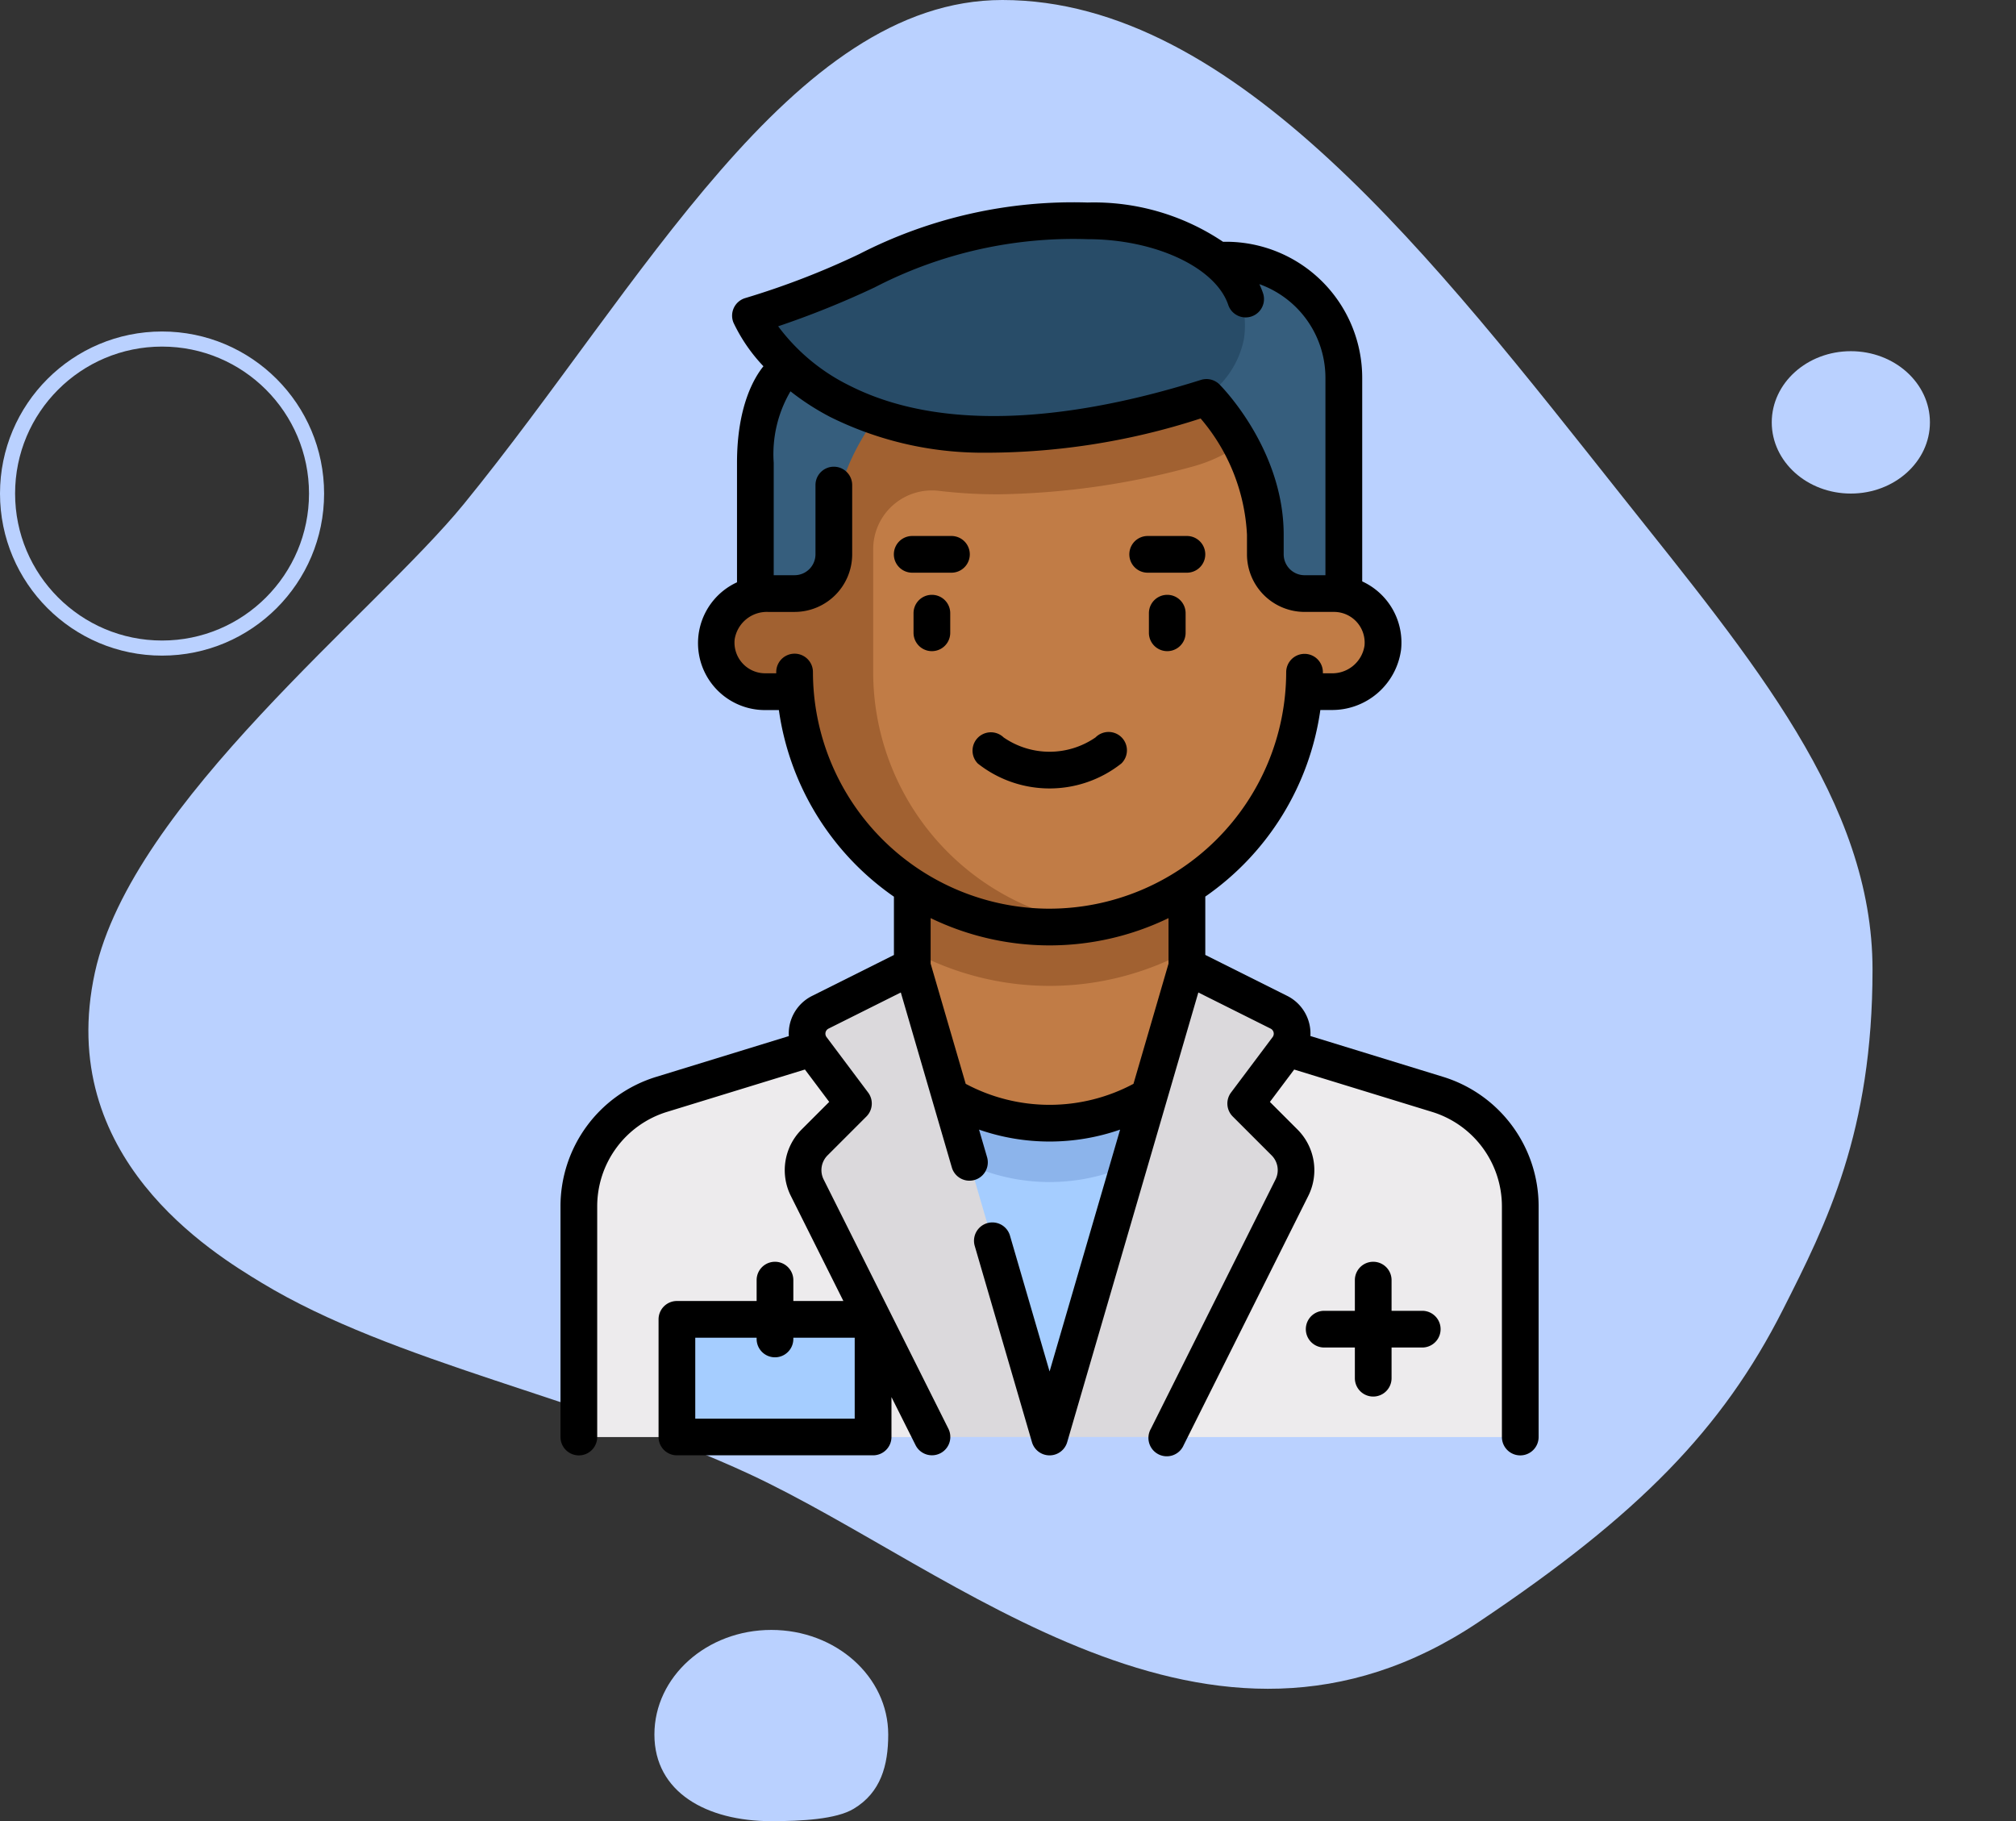 <svg id="Grupo_1143305" data-name="Grupo 1143305" xmlns="http://www.w3.org/2000/svg" xmlns:xlink="http://www.w3.org/1999/xlink" width="133.574" height="120.654" viewBox="0 0 133.574 120.654">
  <rect x="0" y="0" width="133.574" height="120.654" fill="#333333" stroke="none"/>
  <defs>
    <clipPath id="clip-path">
      <path id="doctor-hombre-adulto-pie-derecho-oficina-hospital" d="M30.285-19.778c15.464,0,28.664,17.27,41.052,32.866,8.688,10.937,16.6,20.265,16.6,31.371,0,10.761-3.038,16.809-5.937,22.53-4.008,7.915-9.549,13.59-20.169,20.7-17.849,11.958-34.644-3.459-48.324-9.815C2.752,72.881-10.068,70.5-18.8,65.206c-3.232-1.96-13.721-8.3-11.041-20.567C-27.378,33.394-11.253,20.8-5.387,13.6,6.355-.8,16.309-19.778,30.285-19.778Z" transform="translate(30.274 19.778)" fill="#3c1c74"/>
    </clipPath>
  </defs>
  <g id="Grupo_1072178" data-name="Grupo 1072178" transform="translate(0 0)">
    <path id="doctor-hombre-adulto-pie-derecho-oficina-hospital-2" data-name="doctor-hombre-adulto-pie-derecho-oficina-hospital" d="M30.285-19.778c15.464,0,28.664,17.27,41.052,32.866,8.688,10.937,16.6,20.265,16.6,31.371,0,10.761-3.038,16.809-5.937,22.53-4.008,7.915-9.549,13.59-20.169,20.7-17.849,11.958-34.644-3.459-48.324-9.815C2.752,72.881-10.068,70.5-18.8,65.206c-3.232-1.96-13.721-8.3-11.041-20.567C-27.378,33.394-11.253,20.8-5.387,13.6,6.355-.8,16.309-19.778,30.285-19.778Z" transform="translate(36.131 19.778)" fill="#bad1ff"/>
    <g id="Elipse_4857" data-name="Elipse 4857" transform="translate(0 21.962)" fill="none" stroke="#bad1ff" stroke-width="1">
      <ellipse cx="10.737" cy="10.737" rx="10.737" ry="10.737" stroke="none"/>
      <ellipse cx="10.737" cy="10.737" rx="10.237" ry="10.237" fill="none"/>
    </g>
    <ellipse id="Elipse_4858" data-name="Elipse 4858" cx="5.24" cy="4.716" rx="5.24" ry="4.716" transform="translate(117.391 23.267)" fill="#bad1ff"/>
    <path id="Trazado_115346" data-name="Trazado 115346" d="M7.746,0c4.278,0,7.746,3.1,7.746,6.931,0,2.048-.493,3.842-2.286,4.917-1.157.7-3.471.822-5.46.822C3.468,12.67,0,10.759,0,6.931S3.468,0,7.746,0Z" transform="translate(43.359 107.985)" fill="#bad1ff"/>
  </g>
  <g id="doctor_921059" transform="translate(-18.977 13.417)">
    <path id="Trazado_916489" data-name="Trazado 916489" d="M120.4,343.262l-13.7-4.029H82.908l-13.7,4.029a7.8,7.8,0,0,0-5.6,7.481v15.284h62.379V350.742A7.8,7.8,0,0,0,120.4,343.262Z" transform="translate(-6.285 -284.237)" fill="#edebed"/>
    <path id="Trazado_916490" data-name="Trazado 916490" d="M215.483,370.168h-13l-2.6-25.991h18.194Z" transform="translate(-120.466 -288.379)" fill="#a5cdff"/>
    <path id="Trazado_916491" data-name="Trazado 916491" d="M200.479,350.089a12.95,12.95,0,0,0,17.012,0l.591-5.912H199.888Z" transform="translate(-120.466 -288.379)" fill="#8cb4eb"/>
    <path id="Trazado_916492" data-name="Trazado 916492" d="M208.985,282.21h0a9.1,9.1,0,0,1-9.1-9.1v-9.1h18.194v9.1A9.1,9.1,0,0,1,208.985,282.21Z" transform="translate(-120.466 -221.214)" fill="#c17c46"/>
    <path id="Trazado_916493" data-name="Trazado 916493" d="M199.888,270.814a19.147,19.147,0,0,0,18.194,0v-6.8H199.888Z" transform="translate(-120.466 -221.214)" fill="#a16131"/>
    <path id="Trazado_916494" data-name="Trazado 916494" d="M160.664,92.641h-1.949v-13H124.926v13h-1.949a3.249,3.249,0,1,0,0,6.5h2.015a16.878,16.878,0,0,0,33.658,0h2.015a3.249,3.249,0,1,0,0-6.5Z" transform="translate(-53.302 -66.733)" fill="#c17c46"/>
    <path id="Trazado_916495" data-name="Trazado 916495" d="M125.014,79.645v13H123.2a3.323,3.323,0,0,0-3.245,2.367,3.259,3.259,0,0,0,3.131,4.131h2a16.775,16.775,0,0,0,19.436,15.376,16.883,16.883,0,0,1-14.3-16.675V89.672a3.891,3.891,0,0,1,4.4-3.831,32.922,32.922,0,0,0,3.9.224,51.236,51.236,0,0,0,12.836-1.83,10.027,10.027,0,0,0,6.045-4.59Z" transform="translate(-53.39 -66.733)" fill="#a16131"/>
    <path id="Trazado_916496" data-name="Trazado 916496" d="M144.694,47.534l.162,5.2s-3.9,3.9-3.9,9.1v1.6a2.6,2.6,0,0,1-2.277,2.579l-2.922.365V55.332C135.759,51.025,139.82,47.318,144.694,47.534Z" transform="translate(-66.734 -39.821)" fill="#365e7d"/>
    <path id="Trazado_916497" data-name="Trazado 916497" d="M271.571,323.783,269,321.209l2.755-3.673a1.591,1.591,0,0,0-.561-2.378l-6.092-3.046L256,343.3h7.8l8.259-16.518A2.6,2.6,0,0,0,271.571,323.783Z" transform="translate(-167.482 -261.513)" fill="#dbd9dc"/>
    <path id="Trazado_916498" data-name="Trazado 916498" d="M320.292,23.485l-.162,9.1s3.9,3.9,3.9,9.1v1.6a2.6,2.6,0,0,0,2.277,2.579l2.922.365V31.283C329.227,26.976,325.166,23.269,320.292,23.485Z" transform="translate(-221.215 -19.67)" fill="#365e7d"/>
    <path id="Trazado_916499" data-name="Trazado 916499" d="M156.027,323.783l2.574-2.574-2.755-3.673a1.591,1.591,0,0,1,.561-2.378l6.092-3.046,9.1,31.19h-7.8l-8.259-16.518A2.6,2.6,0,0,1,156.027,323.783Z" transform="translate(-83.079 -261.513)" fill="#dbd9dc"/>
    <path id="Trazado_916500" data-name="Trazado 916500" d="M158.249,7.5c-10.842,0-12.92,3.3-21.269,5.955a.91.91,0,0,0-.508,1.355c1.812,2.834,8.555,10.22,27.712,5.2a6.071,6.071,0,0,0,4.423-4.67h0a6.076,6.076,0,0,0-3.482-6.437A16,16,0,0,0,158.249,7.5Z" transform="translate(-67.213 -6.284)" fill="#284c68"/>
    <rect id="Rectángulo_404467" data-name="Rectángulo 404467" width="12.995" height="7.798" transform="translate(63.826 73.991)" fill="#a5cdff"/>
    <path id="Trazado_916501" data-name="Trazado 916501" d="M201.621,160.322a1.216,1.216,0,0,0-1.216,1.216v1.3a1.216,1.216,0,0,0,2.432,0v-1.3A1.216,1.216,0,0,0,201.621,160.322Z" transform="translate(-120.9 -134.331)"/>
    <path id="Trazado_916502" data-name="Trazado 916502" d="M297.814,160.322a1.216,1.216,0,0,0-1.216,1.216v1.3a1.216,1.216,0,0,0,2.432,0v-1.3A1.216,1.216,0,0,0,297.814,160.322Z" transform="translate(-201.498 -134.331)"/>
    <path id="Trazado_916503" data-name="Trazado 916503" d="M234.321,218.516a1.216,1.216,0,1,0-1.708-1.731,5.359,5.359,0,0,1-6.09,0,1.216,1.216,0,0,0-1.708,1.731,7.67,7.67,0,0,0,9.505,0Z" transform="translate(-141.05 -181.347)"/>
    <path id="Trazado_916504" data-name="Trazado 916504" d="M196.2,136.274h-2.6a1.216,1.216,0,0,0,0,2.432h2.6a1.216,1.216,0,1,0,0-2.432Z" transform="translate(-114.183 -114.181)"/>
    <path id="Trazado_916505" data-name="Trazado 916505" d="M289.8,138.706h2.6a1.216,1.216,0,0,0,0-2.432h-2.6a1.216,1.216,0,0,0,0,2.432Z" transform="translate(-194.781 -114.181)"/>
    <path id="Trazado_916506" data-name="Trazado 916506" d="M114.56,57.915,105.8,55.221a2.788,2.788,0,0,0-1.544-2.663l-5.42-2.71V45.983a18.137,18.137,0,0,0,7.623-12.362h.723a4.607,4.607,0,0,0,4.627-4.009,4.458,4.458,0,0,0-2.576-4.51V11.612A9.023,9.023,0,0,0,100.215,2.6h-.206A15.329,15.329,0,0,0,91.037,0,31,31,0,0,0,75.912,3.414,52.734,52.734,0,0,1,68.359,6.33a1.216,1.216,0,0,0-.781,1.636,11.032,11.032,0,0,0,1.982,2.882c-.605.745-1.751,2.65-1.751,6.4v7.913a4.435,4.435,0,0,0,1.866,8.465h.908a18.131,18.131,0,0,0,7.623,12.364v3.863l-5.42,2.71a2.788,2.788,0,0,0-1.544,2.663l-8.764,2.694a8.968,8.968,0,0,0-6.364,8.615V81.789a1.216,1.216,0,0,0,2.432,0V66.531a6.548,6.548,0,0,1,4.647-6.291l9.116-2.8,1.609,2.145-1.828,1.828a3.81,3.81,0,0,0-.715,4.4l3.481,6.961H71.541V71.393a1.216,1.216,0,1,0-2.432,0v1.383H63.827a1.216,1.216,0,0,0-1.216,1.216v7.8A1.216,1.216,0,0,0,63.827,83h13a1.216,1.216,0,0,0,1.216-1.216V79.142l1.6,3.191a1.216,1.216,0,0,0,2.175-1.088L73.55,64.727a1.382,1.382,0,0,1,.259-1.6l2.574-2.574a1.216,1.216,0,0,0,.113-1.589l-2.755-3.673a.376.376,0,0,1,.132-.561l4.789-2.394L82.043,63.93a1.216,1.216,0,1,0,2.335-.681l-.533-1.827a14.227,14.227,0,0,0,9.347,0L88.519,77.446l-2.624-9a1.216,1.216,0,1,0-2.335.681l3.791,13a1.216,1.216,0,0,0,2.335,0l8.689-29.791,4.789,2.394a.375.375,0,0,1,.133.561l-2.755,3.673a1.216,1.216,0,0,0,.113,1.589l2.574,2.574a1.381,1.381,0,0,1,.259,1.6L95.229,81.245A1.216,1.216,0,1,0,97.4,82.333l8.259-16.518a3.81,3.81,0,0,0-.714-4.4l-1.828-1.828,1.609-2.145,9.116,2.8a6.548,6.548,0,0,1,4.647,6.291V81.789a1.216,1.216,0,1,0,2.432,0V66.531A8.968,8.968,0,0,0,114.56,57.915ZM75.607,80.573H65.043V75.207h4.066v.084a1.216,1.216,0,1,0,2.432,0v-.084h4.066v5.366Zm1.31-74.944a28.639,28.639,0,0,1,14.12-3.2c4.486,0,8.494,1.877,9.324,4.367a1.216,1.216,0,0,0,2.307-.769,5.736,5.736,0,0,0-.248-.618,6.592,6.592,0,0,1,4.376,6.2V24.692h-1.383a1.385,1.385,0,0,1-1.383-1.383v-1.3c0-5.637-4.081-9.783-4.255-9.957a1.217,1.217,0,0,0-1.226-.3c-6.75,2.132-16.267,3.928-23.273.383A13.08,13.08,0,0,1,70.536,8.2,59.807,59.807,0,0,0,76.916,5.629ZM96.4,50.426l-2.322,7.962a11.8,11.8,0,0,1-11.117,0l-2.323-7.963V47.409a18.084,18.084,0,0,0,15.762,0Zm-7.881-3.641A15.7,15.7,0,0,1,72.84,31.106a1.216,1.216,0,0,0-2.432,0v.084h-.733a2.034,2.034,0,0,1-2.022-2.247,2.157,2.157,0,0,1,2.208-1.819h1.764a3.819,3.819,0,0,0,3.815-3.815V18.719a1.216,1.216,0,0,0-2.432,0v4.589a1.385,1.385,0,0,1-1.383,1.383H70.241V17.244a8.2,8.2,0,0,1,1.111-4.735,16.713,16.713,0,0,0,2.634,1.7,22.7,22.7,0,0,0,9.748,2.364,46.018,46.018,0,0,0,14.792-2.265,12.814,12.814,0,0,1,3.072,7.7v1.3a3.819,3.819,0,0,0,3.815,3.815h1.949a2.033,2.033,0,0,1,2.022,2.247,2.157,2.157,0,0,1-2.208,1.819h-.549v-.071a1.216,1.216,0,0,0-1.215-1.216h0a1.216,1.216,0,0,0-1.216,1.215A15.7,15.7,0,0,1,88.519,46.784Z" transform="translate(0)"/>
    <path id="Trazado_916507" data-name="Trazado 916507" d="M368.441,436.12h-2.033v-2.033a1.216,1.216,0,1,0-2.432,0v2.033h-2.033a1.216,1.216,0,1,0,0,2.432h2.033v2.033a1.216,1.216,0,1,0,2.432,0v-2.033h2.033a1.216,1.216,0,1,0,0-2.432Z" transform="translate(-255.23 -362.694)"/>
  </g>
</svg>
